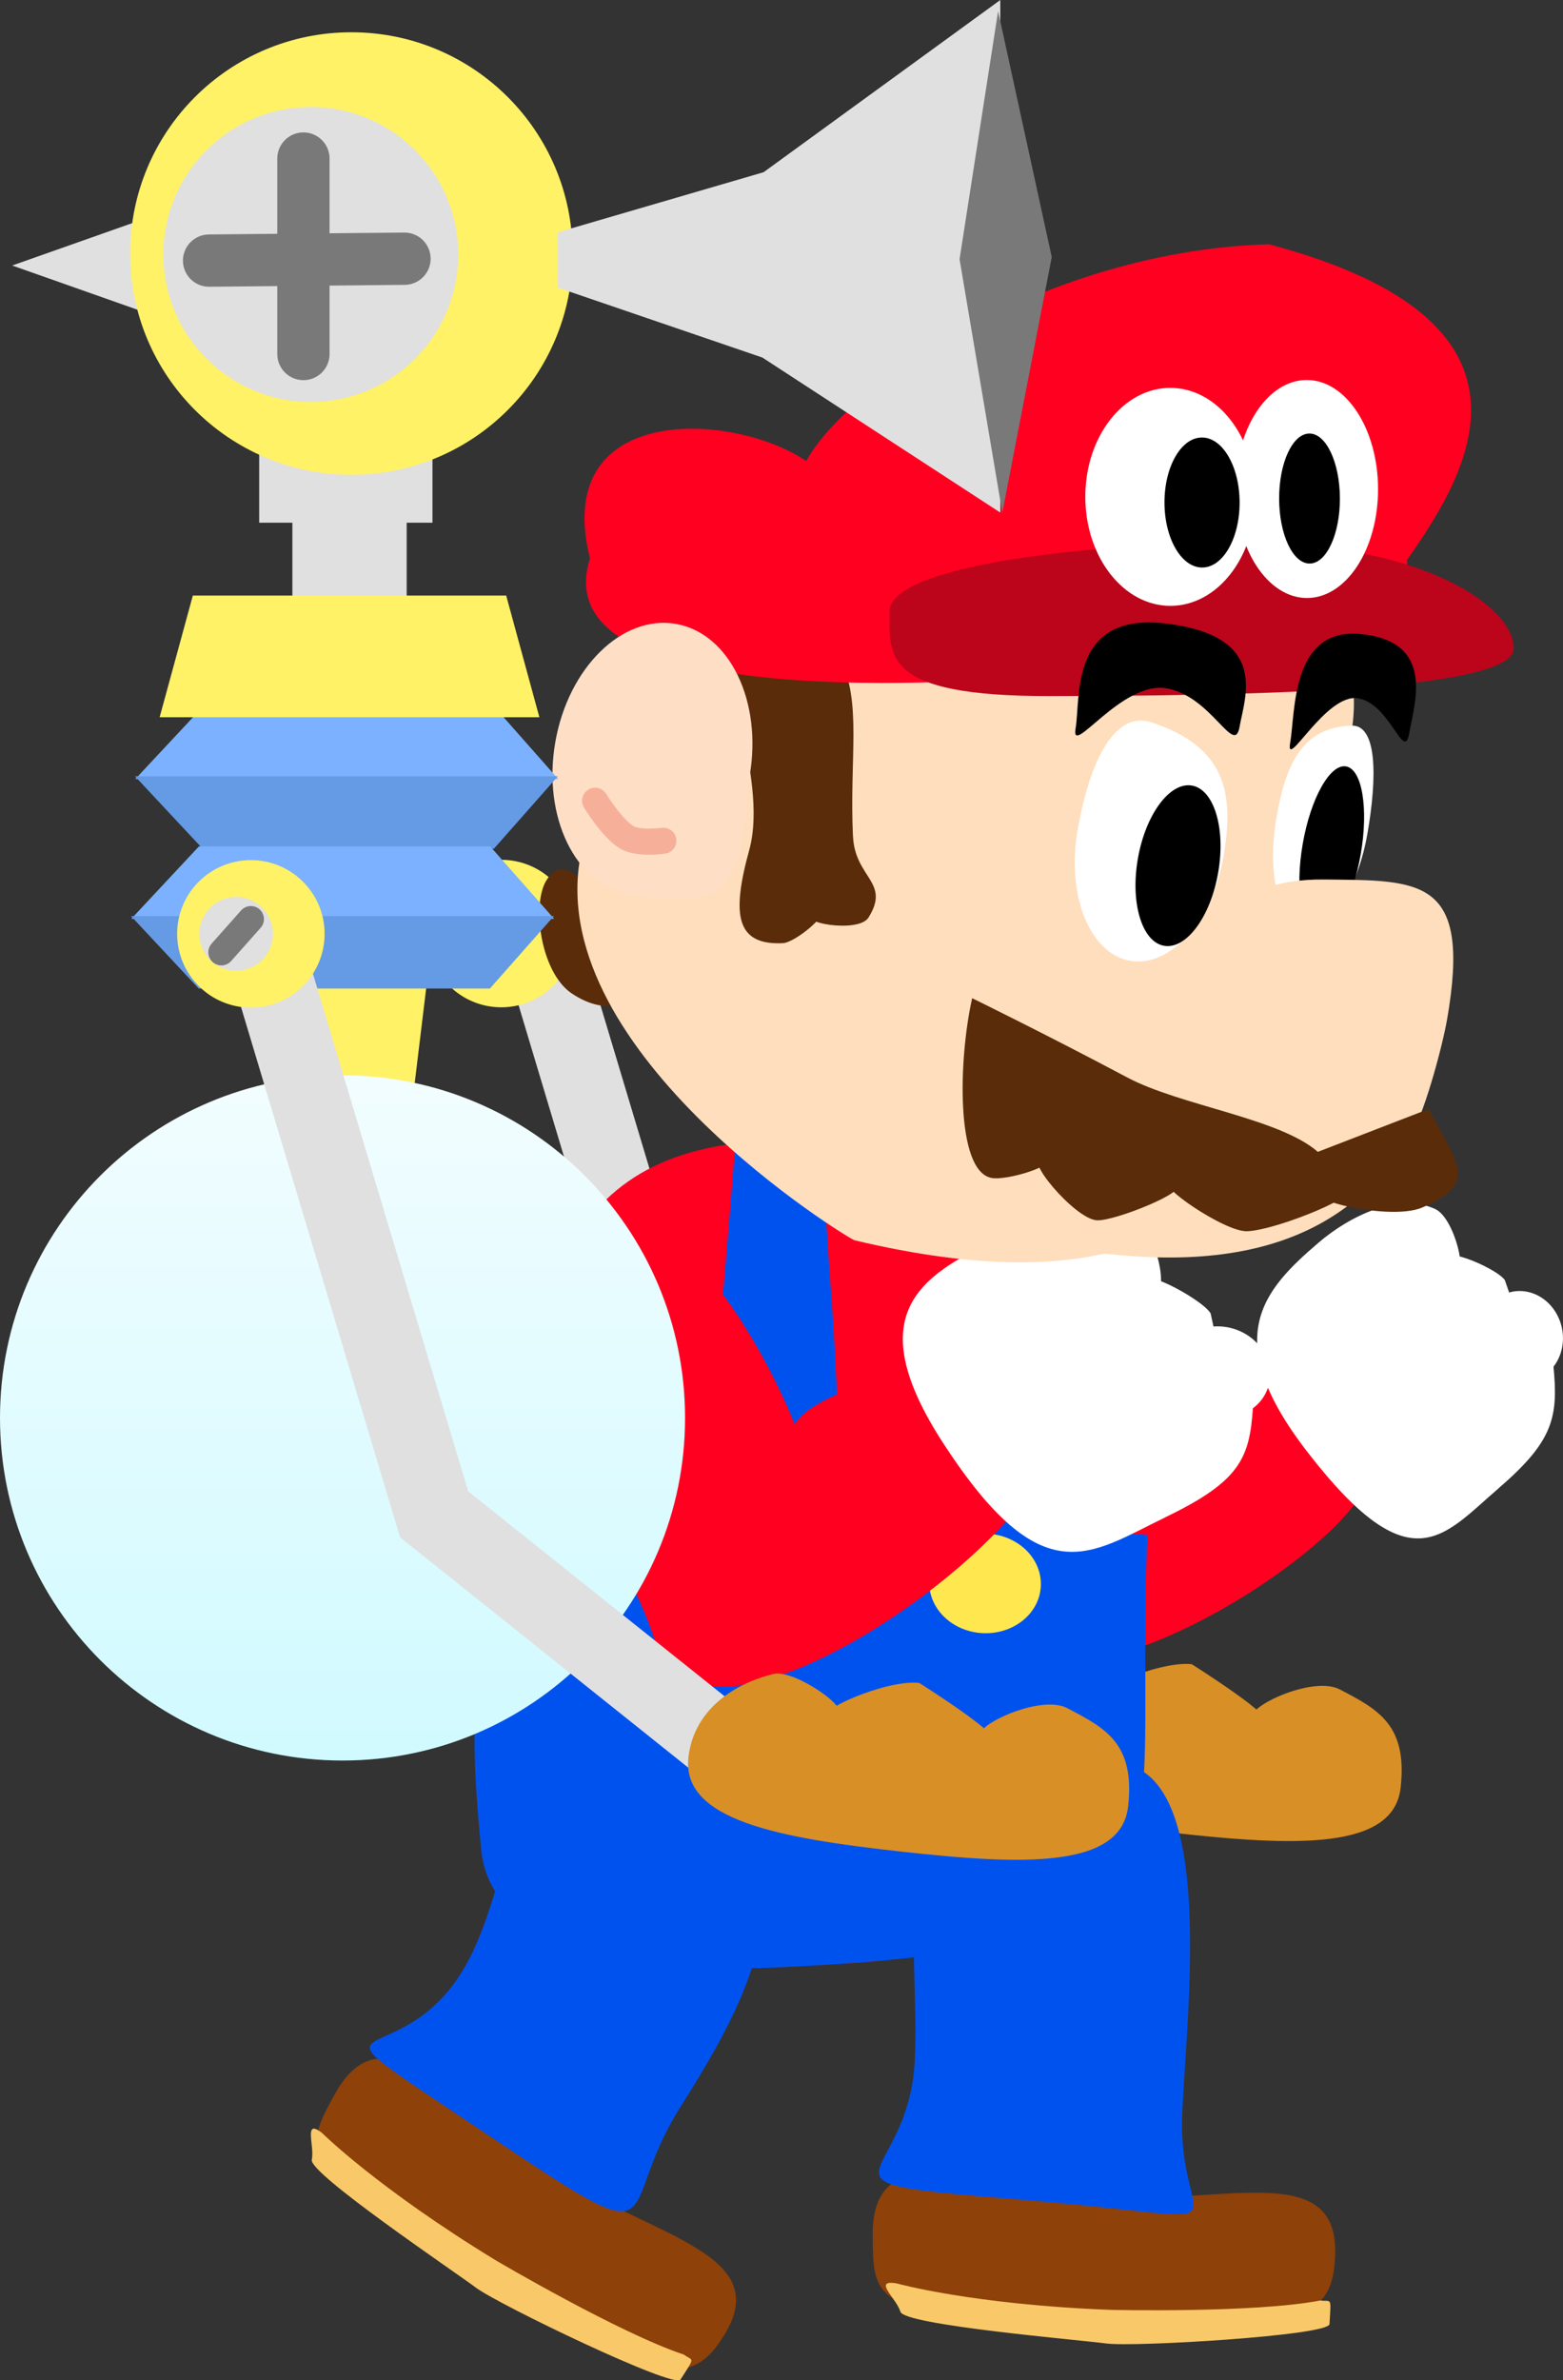 <svg version="1.1" xmlns="http://www.w3.org/2000/svg" xmlns:xlink="http://www.w3.org/1999/xlink" width="29.893" height="45.515"><rect width="100%" height="100%" fill="#333333" stroke="none"/><defs><linearGradient x1="231.064" y1="168.555" x2="231.064" y2="181.658" gradientUnits="userSpaceOnUse" id="color-1"><stop offset="0" stop-color="#f2fdff"/><stop offset="1" stop-color="#d0faff"/></linearGradient></defs><g transform="translate(-224.513,-147.994)"><g data-paper-data="{&quot;isPaintingLayer&quot;:true}" fill="none" fill-rule="nonzero" stroke="none" stroke-width="none" stroke-linecap="none" stroke-linejoin="miter" stroke-miterlimit="10" stroke-dasharray="" stroke-dashoffset="0" font-family="none" font-weight="none" font-size="none" text-anchor="none" style="mix-blend-mode: normal"><path d="M224.746,153.071l2.397,-0.846v1.692z" fill="#e0e0e0" stroke="none" stroke-width="0" stroke-linecap="butt"/><g data-paper-data="{&quot;origPos&quot;:null}"><path d="M234.893,166.145l3.134,10.446l5.818,4.649l4.797,0.559" data-paper-data="{&quot;origPos&quot;:null}" fill="none" stroke="#e0e0e0" stroke-width="1.5" stroke-linecap="round"/><path d="M251.301,182.176c-0.133,1.2 -2.031,1.122 -4.353,0.864c-2.322,-0.258 -4.19,-0.599 -4.057,-1.799c0.095,-0.853 0.789,-1.389 1.622,-1.595c0.428,-0.106 1.609,0.764 1.168,0.765c-0.471,0.001 0.969,-0.668 1.625,-0.595c0,0 1.767,1.116 1.301,1.065c-0.605,-0.067 0.943,-0.889 1.529,-0.583c0.735,0.383 1.298,0.678 1.165,1.878z" data-paper-data="{&quot;origPos&quot;:null,&quot;origRot&quot;:0}" fill="#d88f26" stroke="none" stroke-width="none" stroke-linecap="butt"/><path d="M232.69,165.845c0,-0.779 0.631,-1.41 1.41,-1.41c0.779,0 1.41,0.631 1.41,1.41c0,0.779 -0.631,1.41 -1.41,1.41c-0.779,0 -1.41,-0.631 -1.41,-1.41z" data-paper-data="{&quot;origPos&quot;:null}" fill="#fff266" stroke="none" stroke-width="0" stroke-linecap="butt"/></g><path d="M246.195,175.74c-0.802,-1.003 2.447,-1.429 3.11,-1.897c0.705,0.833 0.617,1.172 1.334,2.119c0.791,1.045 -6.506,5.892 -7.057,2.807c-0.551,-3.086 -3.827,-7.087 -0.385,-8.171c2.196,-0.543 3.184,6.108 2.964,5.833z" data-paper-data="{&quot;origPos&quot;:null,&quot;origRot&quot;:0}" fill="#ff0021" stroke="none" stroke-width="0" stroke-linecap="butt"/><g data-paper-data="{&quot;origPos&quot;:null,&quot;origRot&quot;:0}" fill="#ffffff" stroke="none" stroke-width="0" stroke-linecap="butt"><path d="M253.173,176.454c-1.067,0.915 -1.676,1.862 -3.653,-0.693c-1.689,-2.182 -0.857,-3.09 0.21,-4.005c0.6,-0.514 1.534,-0.967 2.233,-0.643c0.387,0.18 0.644,1.392 0.345,1.073c-0.426,-0.454 0.797,0.027 0.985,0.284c0,0 0.449,1.258 0.257,1.024c-0.186,-0.227 0.629,0.163 0.672,0.608c0.095,0.974 0.017,1.437 -1.05,2.351z" data-paper-data="{&quot;origPos&quot;:null,&quot;origRot&quot;:0}"/><path d="M254.118,174.238c-0.338,0.29 -0.838,0.215 -1.118,-0.166c-0.28,-0.382 -0.232,-0.926 0.105,-1.215c0.338,-0.29 0.838,-0.215 1.118,0.166c0.28,0.382 0.232,0.926 -0.105,1.215z" data-paper-data="{&quot;origPos&quot;:null,&quot;origRot&quot;:0}"/></g><path d="M246.105,177.736c-0.294,6.354 -2.307,8.012 -6.627,7.795c-4.32,-0.217 -5.517,-0.908 -5.234,-7.893c0.247,-6.104 1.704,-8.043 6.025,-7.825c4.32,0.217 6.159,0.941 5.836,7.923z" data-paper-data="{&quot;origPos&quot;:null,&quot;origRot&quot;:0}" fill="#ff0021" stroke="none" stroke-width="NaN" stroke-linecap="butt"/><path d="M246.459,177.349c-0.294,6.354 1.341,7.87 -6.995,8.261c-2.318,0.109 -5.493,-0.158 -5.743,-2.2c-0.384,-3.826 0.174,-3.119 0.3,-6.242c0.083,-2.045 2.154,-0.756 3.953,-0.305c0.206,-2.196 0.502,-5.634 0.617,-7.206c1.126,-0.08 1.723,-0.985 1.694,0.129c-0.053,2.045 0.338,3.913 0.245,7.23c0,0 1.551,0.074 2.796,0.044c0.131,-1.851 0.391,-5.383 0.496,-6.743c0,0 1.269,-0.888 1.474,0.401c-0.062,1.481 0.103,4.525 0.11,6.539z" data-paper-data="{&quot;origPos&quot;:null,&quot;origRot&quot;:0}" fill="#0052ef" stroke="none" stroke-width="NaN" stroke-linecap="butt"/><path d="M236.62,177.707c0.026,-0.525 0.525,-0.926 1.114,-0.897c0.589,0.03 1.044,0.479 1.018,1.004c-0.026,0.525 -0.525,0.926 -1.114,0.897c-0.589,-0.03 -1.044,-0.479 -1.018,-1.004z" data-paper-data="{&quot;origPos&quot;:null,&quot;origRot&quot;:0}" fill="#fded47" stroke="none" stroke-width="0" stroke-linecap="butt"/><path d="M242.287,178.218c0.026,-0.525 0.525,-0.926 1.114,-0.897c0.589,0.03 1.044,0.479 1.018,1.004c-0.026,0.525 -0.525,0.926 -1.114,0.897c-0.589,-0.03 -1.044,-0.479 -1.018,-1.004z" data-paper-data="{&quot;origPos&quot;:null,&quot;origRot&quot;:0}" fill="#ffe84f" stroke="none" stroke-width="0" stroke-linecap="butt"/><path d="M239.846,175.736c-0.973,-0.904 2.324,-1.583 2.9,-1.822c0.835,1.485 0.656,1.003 1.531,1.861c0.966,0.947 -6.294,6.607 -7.236,3.605c-0.942,-3.002 -4.908,-6.6 -1.345,-8.074c2.289,-0.794 4.417,4.679 4.15,4.43z" data-paper-data="{&quot;origPos&quot;:null,&quot;origRot&quot;:0}" fill="#ff0021" stroke="none" stroke-width="0" stroke-linecap="butt"/><g data-paper-data="{&quot;origPos&quot;:null,&quot;origRot&quot;:0}" fill="#ffffff" stroke="none" stroke-width="0" stroke-linecap="butt"><path d="M246.798,177.009c-1.439,0.692 -2.338,1.506 -4.232,-1.398c-1.618,-2.481 -0.46,-3.213 0.979,-3.905c0.809,-0.389 2.006,-0.653 2.781,-0.196c0.429,0.253 0.515,1.497 0.216,1.124c-0.426,-0.531 0.946,0.182 1.124,0.472c0,0 0.306,1.328 0.12,1.06c-0.181,-0.26 0.72,0.284 0.691,0.731c-0.064,0.978 -0.241,1.419 -1.68,2.111z" data-paper-data="{&quot;origPos&quot;:null,&quot;origRot&quot;:0}"/><path d="M248.328,175.011c-0.456,0.219 -1.039,0.048 -1.303,-0.383c-0.264,-0.431 -0.109,-0.958 0.347,-1.177c0.456,-0.219 1.039,-0.048 1.303,0.383c0.264,0.431 0.109,0.958 -0.347,1.177z" data-paper-data="{&quot;origPos&quot;:null,&quot;origRot&quot;:0}"/></g><g data-paper-data="{&quot;origPos&quot;:null,&quot;origRot&quot;:0}" stroke="none" stroke-width="0" stroke-linecap="butt"><path d="M250.047,191.151c-0.051,1.019 -0.408,1.918 -6.595,1.166c-2.264,-0.142 -2.238,-0.545 -2.249,-1.567c-0.023,-2.08 2.267,-0.855 4.533,-0.741c2.266,0.114 4.404,-0.712 4.311,1.142z" data-paper-data="{&quot;origPos&quot;:null}" fill="#8e4108"/><path d="M247.126,188.361c-0.123,2.451 1.613,2.08 -3.083,1.695c-4.411,-0.362 -2.158,-0.206 -2.035,-2.657c0.123,-2.451 -0.793,-5.699 2.872,-5.453c3.038,-1.455 2.369,3.965 2.245,6.416z" data-paper-data="{&quot;origPos&quot;:null}" fill="#0052ef"/><path d="M249.94,192.434c-0.013,0.22 -3.731,0.442 -4.267,0.371c-0.534,-0.071 -3.863,-0.351 -3.939,-0.607c-0.077,-0.259 -0.538,-0.617 -0.076,-0.543c0,0 1.452,0.407 4.1,0.507c0,0 2.745,0.064 4.005,-0.179c0.219,0.028 0.209,-0.089 0.177,0.449z" data-paper-data="{&quot;origPos&quot;:null,&quot;origRot&quot;:0}" fill="#f9c869"/></g><g data-paper-data="{&quot;origPos&quot;:null,&quot;origRot&quot;:0}" stroke="none" stroke-width="0" stroke-linecap="butt"><g data-paper-data="{&quot;origPos&quot;:null}"><path d="M238.355,192.659c-0.535,0.856 -1.276,1.46 -6.259,-2.171c-1.887,-1.214 -1.67,-1.549 -1.187,-2.437c0.983,-1.808 2.37,0.354 4.273,1.545c1.902,1.191 4.147,1.507 3.173,3.064z" data-paper-data="{&quot;origPos&quot;:null}" fill="#8e4108"/><path d="M237.5,188.325c-1.288,2.058 0.007,2.95 -3.863,0.354c-3.635,-2.438 -1.59,-0.903 -0.302,-2.961c1.288,-2.058 0.855,-6.313 3.902,-4.335c3.249,2.11 1.551,4.884 0.264,6.941z" data-paper-data="{&quot;origPos&quot;:null}" fill="#0052ef"/></g><path d="M237.527,193.495c-0.118,0.185 -3.474,-1.432 -3.907,-1.754c-0.431,-0.322 -3.203,-2.189 -3.144,-2.449c0.059,-0.263 -0.17,-0.801 0.198,-0.511c0,0 1.07,1.063 3.333,2.441c0,0 2.366,1.393 3.585,1.795c0.178,0.131 0.226,0.024 -0.065,0.479z" data-paper-data="{&quot;origPos&quot;:null,&quot;origRot&quot;:0}" fill="#f9c869"/></g><g data-paper-data="{&quot;origPos&quot;:null,&quot;origRot&quot;:0}"><path d="M236.875,166.805c-0.303,0.457 -0.822,0.587 -1.424,0.187c-0.602,-0.399 -0.781,-1.723 -0.478,-2.18c0.303,-0.457 0.544,-0.04 1.146,0.36c0.602,0.399 1.059,1.176 0.756,1.633z" data-paper-data="{&quot;origRot&quot;:0,&quot;origPos&quot;:null}" fill="#5a2c0a" stroke="none" stroke-width="0" stroke-linecap="butt"/><path d="M250.35,162.071c-0.511,2.944 0.388,4.101 -0.939,7.192c-1.703,2.321 -3.785,3.58 -8.555,2.447c-0.095,-0.019 -5.899,-3.555 -5.249,-7.302c0.712,-4.101 1.158,-6.749 5.329,-6.025c4.171,0.724 10.125,-0.413 9.413,3.688z" data-paper-data="{&quot;origPos&quot;:null}" fill="#ffdebd" stroke="none" stroke-width="0" stroke-linecap="butt"/><path d="M240.827,163.985c0.037,0.802 0.723,0.872 0.297,1.553c-0.2,0.32 -1.457,0.07 -0.977,-0.052c0.253,-0.064 -0.404,0.531 -0.665,0.543c-0.884,0.04 -0.985,-0.528 -0.64,-1.779c0.401,-1.453 -0.803,-3.688 0.08,-3.729c0,0 1.335,-0.565 1.66,0.074c0.419,0.822 0.175,1.883 0.244,3.389z" data-paper-data="{&quot;origRot&quot;:0,&quot;origPos&quot;:null}" fill="#5a2c0a" stroke="none" stroke-width="0" stroke-linecap="butt"/><g data-paper-data="{&quot;origPos&quot;:null,&quot;origRot&quot;:0}" stroke="none" stroke-width="0" stroke-linecap="butt"><path d="M251.484,159.691c0.003,1.893 -4.022,1.291 -8.07,1.299c-0.203,0 -8.577,0.667 -7.617,-2.317c-0.988,-3.946 5.368,-2.366 4.609,-0.836c-2.443,-0.283 2.597,-5.018 8.377,-5.172c5.579,1.479 3.817,4.362 2.639,6.037z" data-paper-data="{&quot;origPos&quot;:null}" fill="#ff0021"/><path d="M253.463,160.394c0.002,0.853 -5.64,0.904 -8.866,0.91c-3.226,0.006 -3.07,-0.767 -3.071,-1.619c-0.002,-0.853 3.622,-1.307 6.848,-1.313c3.226,-0.006 5.088,1.169 5.089,2.022z" data-paper-data="{&quot;origPos&quot;:null}" fill="#bc041a"/><path d="M245.27,157.498c-0.002,-1.151 0.724,-2.085 1.623,-2.087c0.898,-0.002 1.628,0.93 1.63,2.081c0.002,1.151 -0.724,2.085 -1.623,2.087c-0.898,0.002 -1.628,-0.93 -1.63,-2.081z" data-paper-data="{&quot;origPos&quot;:null}" fill="#ffffff"/><path d="M248.145,157.347c-0.002,-1.151 0.606,-2.085 1.358,-2.087c0.752,-0.001 1.363,0.931 1.366,2.082c0.002,1.151 -0.606,2.085 -1.358,2.087c-0.752,0.001 -1.363,-0.931 -1.366,-2.082z" data-paper-data="{&quot;origPos&quot;:null}" fill="#ffffff"/><path d="M248.221,157.602c0.001,0.687 -0.319,1.244 -0.716,1.244c-0.397,0.001 -0.72,-0.555 -0.721,-1.242c-0.001,-0.687 0.319,-1.244 0.716,-1.244c0.397,-0.001 0.72,0.555 0.721,1.242z" data-paper-data="{&quot;origPos&quot;:null}" fill="#000000"/><path d="M250.139,157.526c0.001,0.687 -0.258,1.244 -0.579,1.244c-0.321,0.001 -0.582,-0.555 -0.583,-1.242c-0.001,-0.687 0.258,-1.244 0.579,-1.244c0.321,-0.001 0.582,0.556 0.583,1.242z" data-paper-data="{&quot;origPos&quot;:null}" fill="#000000"/></g><path d="M238.85,162.831c-0.147,0.845 -0.017,1.411 -0.464,2.046c-0.308,0.436 -1.317,0.307 -1.843,0.216c-1.026,-0.178 -1.658,-1.48 -1.41,-2.907c0.248,-1.427 1.281,-2.44 2.307,-2.262c1.026,0.178 1.658,1.48 1.41,2.907z" data-paper-data="{&quot;origPos&quot;:null}" fill="#ffdec6" stroke="none" stroke-width="0" stroke-linecap="butt"/><path d="M237.199,164.07c0,0 -0.468,0.07 -0.698,-0.065c-0.279,-0.163 -0.606,-0.699 -0.606,-0.699" data-paper-data="{&quot;origPos&quot;:null}" fill="none" stroke="#f6b09a" stroke-width="0.5" stroke-linecap="round"/><path d="M250.361,161.869c0.493,-0.018 0.492,0.986 0.305,2.063c-0.187,1.078 -0.728,1.884 -1.209,1.801c-0.481,-0.083 -0.719,-1.025 -0.532,-2.103c0.187,-1.078 0.519,-1.727 1.436,-1.761z" data-paper-data="{&quot;origPos&quot;:null,&quot;index&quot;:null}" fill="#ffffff" stroke="none" stroke-width="0" stroke-linecap="butt"/><path d="M250.257,162.649c0.307,0.053 0.432,0.803 0.281,1.675c-0.151,0.872 -0.523,1.536 -0.829,1.482c-0.307,-0.053 -0.432,-0.803 -0.281,-1.675c0.151,-0.872 0.523,-1.536 0.829,-1.482z" data-paper-data="{&quot;origPos&quot;:null,&quot;index&quot;:null}" fill="#000000" stroke="none" stroke-width="NaN" stroke-linecap="butt"/><path d="M247.915,164.361c-0.215,1.241 -1.015,2.139 -1.787,2.005c-0.771,-0.134 -1.222,-1.249 -1.007,-2.49c0.215,-1.241 0.679,-2.317 1.422,-2.068c1.382,0.462 1.587,1.312 1.371,2.553z" data-paper-data="{&quot;origPos&quot;:null}" fill="#ffffff" stroke="none" stroke-width="0" stroke-linecap="butt"/><path d="M247.038,167.741c0.318,-1.833 0.883,-2.952 2.815,-2.93c1.829,0.021 2.808,-0.041 2.337,2.671c-0.09,0.52 -0.456,1.905 -0.756,2.34c-0.9,1.305 -2.465,2.743 -6.591,2.027c-1.236,-0.215 1.878,-2.275 2.196,-4.108z" data-paper-data="{&quot;origPos&quot;:null}" fill="#ffdebd" stroke="none" stroke-width="0" stroke-linecap="butt"/><path d="M247.811,164.68c-0.147,0.846 -0.61,1.472 -1.034,1.399c-0.424,-0.074 -0.649,-0.819 -0.502,-1.665c0.147,-0.846 0.61,-1.472 1.034,-1.399c0.424,0.074 0.649,0.819 0.502,1.665z" data-paper-data="{&quot;origPos&quot;:null}" fill="#000000" stroke="none" stroke-width="NaN" stroke-linecap="butt"/><path d="M251.835,169.201c0.594,1.1 0.934,1.435 -0.125,1.884c-0.675,0.287 -2.724,-0.273 -1.586,-0.306c0.61,-0.018 -1.145,0.73 -1.755,0.758c-0.447,0.02 -1.811,-0.953 -1.405,-0.864c0.337,0.074 -1.126,0.674 -1.472,0.655c-0.431,-0.024 -1.451,-1.264 -1.028,-1.153c0.304,0.08 -0.679,0.401 -0.988,0.343c-0.688,-0.13 -0.634,-2.269 -0.37,-3.437c0,0 1.435,0.702 2.965,1.515c1.015,0.54 2.909,0.779 3.646,1.423z" data-paper-data="{&quot;origPos&quot;:null,&quot;origRot&quot;:0}" fill="#5a2c0a" stroke="none" stroke-width="0" stroke-linecap="butt"/><path d="M248.22,161.892c-0.1,0.574 -0.535,-0.587 -1.396,-0.736c-0.861,-0.149 -1.839,1.343 -1.74,0.769c0.1,-0.574 -0.124,-2.221 1.708,-2.01c2.011,0.232 1.527,1.403 1.428,1.978z" data-paper-data="{&quot;origPos&quot;:null}" fill="#000001" stroke="none" stroke-width="0" stroke-linecap="butt"/><path d="M251.466,162.011c-0.1,0.574 -0.36,-0.557 -0.978,-0.664c-0.618,-0.107 -1.399,1.419 -1.299,0.845c0.1,-0.574 0.015,-2.197 1.335,-2.075c1.449,0.134 1.042,1.319 0.942,1.893z" data-paper-data="{&quot;origPos&quot;:null}" fill="#000001" stroke="none" stroke-width="0" stroke-linecap="butt"/></g><g><g data-paper-data="{&quot;origPos&quot;:null}" stroke="none" stroke-linecap="butt"><path d="M229.664,168.954l-0.282,-2.327h3.314l-0.282,2.327z" data-paper-data="{&quot;origPos&quot;:null}" fill="#fff266" stroke-width="0"/><path d="M224.513,175.107c0,-3.618 2.933,-6.551 6.551,-6.551c3.618,0 6.551,2.933 6.551,6.551c0,3.618 -2.933,6.551 -6.551,6.551c-3.618,0 -6.551,-2.933 -6.551,-6.551z" data-paper-data="{&quot;origPos&quot;:null}" fill="url(#color-1)" stroke-width="none"/><g data-paper-data="{&quot;origPos&quot;:null}" stroke-width="0"><g data-paper-data="{&quot;origPos&quot;:null}"><path d="M227.101,162.89l1.294,-1.385h5.57l1.223,1.385z" data-paper-data="{&quot;origPos&quot;:null}" fill="#7bb1ff"/><path d="M235.182,162.838l-1.223,1.385h-5.57l-1.294,-1.385z" data-paper-data="{&quot;origPos&quot;:null,&quot;index&quot;:null}" fill="#659ae5"/></g><g data-paper-data="{&quot;origPos&quot;:null}"><path d="M227.024,165.563l1.294,-1.385h5.57l1.223,1.385z" data-paper-data="{&quot;origPos&quot;:null}" fill="#7bb1ff"/><path d="M235.106,165.511l-1.223,1.385h-5.57l-1.294,-1.385z" data-paper-data="{&quot;origPos&quot;:null,&quot;index&quot;:null}" fill="#659ae5"/></g></g></g><g data-paper-data="{&quot;origPos&quot;:null}"><path d="M230.105,159.54v-2.397h2.186v2.397z" data-paper-data="{&quot;origPos&quot;:null}" fill="#e0e0e0" stroke="none" stroke-width="0" stroke-linecap="butt"/><path d="M227.566,161.709l0.635,-2.327h5.993l0.635,2.327z" data-paper-data="{&quot;origPos&quot;:null}" fill="#fff266" stroke="none" stroke-width="none" stroke-linecap="butt"/><path d="M229.47,157.989v-2.327h3.314v2.327z" data-paper-data="{&quot;origPos&quot;:null}" fill="#e0e0e0" stroke="none" stroke-width="0" stroke-linecap="butt"/><g data-paper-data="{&quot;origPos&quot;:null}"><path d="M227.002,152.842c0,-2.337 1.894,-4.231 4.231,-4.231c2.337,0 4.231,1.894 4.231,4.231c0,2.337 -1.894,4.231 -4.231,4.231c-2.337,0 -4.231,-1.894 -4.231,-4.231z" data-paper-data="{&quot;origPos&quot;:null}" fill="#fff266" stroke="none" stroke-width="0" stroke-linecap="butt"/><path d="M227.637,152.86c0,-1.558 1.263,-2.82 2.82,-2.82c1.558,0 2.82,1.263 2.82,2.82c0,1.558 -1.263,2.82 -2.82,2.82c-1.558,0 -2.82,-1.263 -2.82,-2.82z" data-paper-data="{&quot;origPos&quot;:null}" fill="#e0e0e0" stroke="none" stroke-width="0" stroke-linecap="butt"/><path d="M230.316,151.026v3.737" data-paper-data="{&quot;origPos&quot;:null}" fill="none" stroke="#797979" stroke-width="1" stroke-linecap="round"/><path d="M232.249,152.941l-3.737,0.036" data-paper-data="{&quot;origPos&quot;:null,&quot;origRot&quot;:0}" fill="none" stroke="#797979" stroke-width="1" stroke-linecap="round"/><path d="M235.182,153.494l0,-1.058l3.935,-1.149l4.527,-3.293v9.801l-4.55,-2.964z" data-paper-data="{&quot;origPos&quot;:null}" fill="#e0e0e0" stroke="none" stroke-width="0" stroke-linecap="butt"/><path d="M243.683,157.798l-0.818,-4.848l0.737,-4.743l1.026,4.702z" data-paper-data="{&quot;origPos&quot;:null,&quot;origRot&quot;:0}" fill="#797979" stroke="none" stroke-width="0" stroke-linecap="butt"/></g></g></g><g><path d="M229.682,166.504l3.134,10.446l5.818,4.649l4.797,0.559" data-paper-data="{&quot;origPos&quot;:null}" fill="none" stroke="#e0e0e0" stroke-width="1.5" stroke-linecap="round"/><g data-paper-data="{&quot;origPos&quot;:null}"><path d="M227.901,165.851c0,-0.779 0.631,-1.41 1.41,-1.41c0.779,0 1.41,0.631 1.41,1.41c0,0.779 -0.631,1.41 -1.41,1.41c-0.779,0 -1.41,-0.631 -1.41,-1.41z" data-paper-data="{&quot;origPos&quot;:null}" fill="#fff266" stroke="none" stroke-width="0" stroke-linecap="butt"/><path d="M228.324,165.851c0,-0.389 0.316,-0.705 0.705,-0.705c0.389,0 0.705,0.316 0.705,0.705c0,0.389 -0.316,0.705 -0.705,0.705c-0.389,0 -0.705,-0.316 -0.705,-0.705z" data-paper-data="{&quot;origPos&quot;:null}" fill="#e0e0e0" stroke="none" stroke-width="0" stroke-linecap="butt"/><path d="M228.747,166.204l0.564,-0.635" data-paper-data="{&quot;origPos&quot;:null}" fill="none" stroke="#797979" stroke-width="0.5" stroke-linecap="round"/></g><path d="M246.089,182.534c-0.133,1.2 -2.031,1.122 -4.353,0.864c-2.322,-0.258 -4.19,-0.599 -4.057,-1.799c0.095,-0.853 0.789,-1.389 1.622,-1.595c0.428,-0.106 1.609,0.764 1.168,0.765c-0.471,0.001 0.969,-0.668 1.625,-0.595c0,0 1.767,1.116 1.301,1.065c-0.605,-0.067 0.943,-0.889 1.529,-0.583c0.735,0.383 1.298,0.678 1.165,1.878z" data-paper-data="{&quot;origPos&quot;:null,&quot;origRot&quot;:0}" fill="#d88f26" stroke="none" stroke-width="none" stroke-linecap="butt"/></g></g></g></svg>